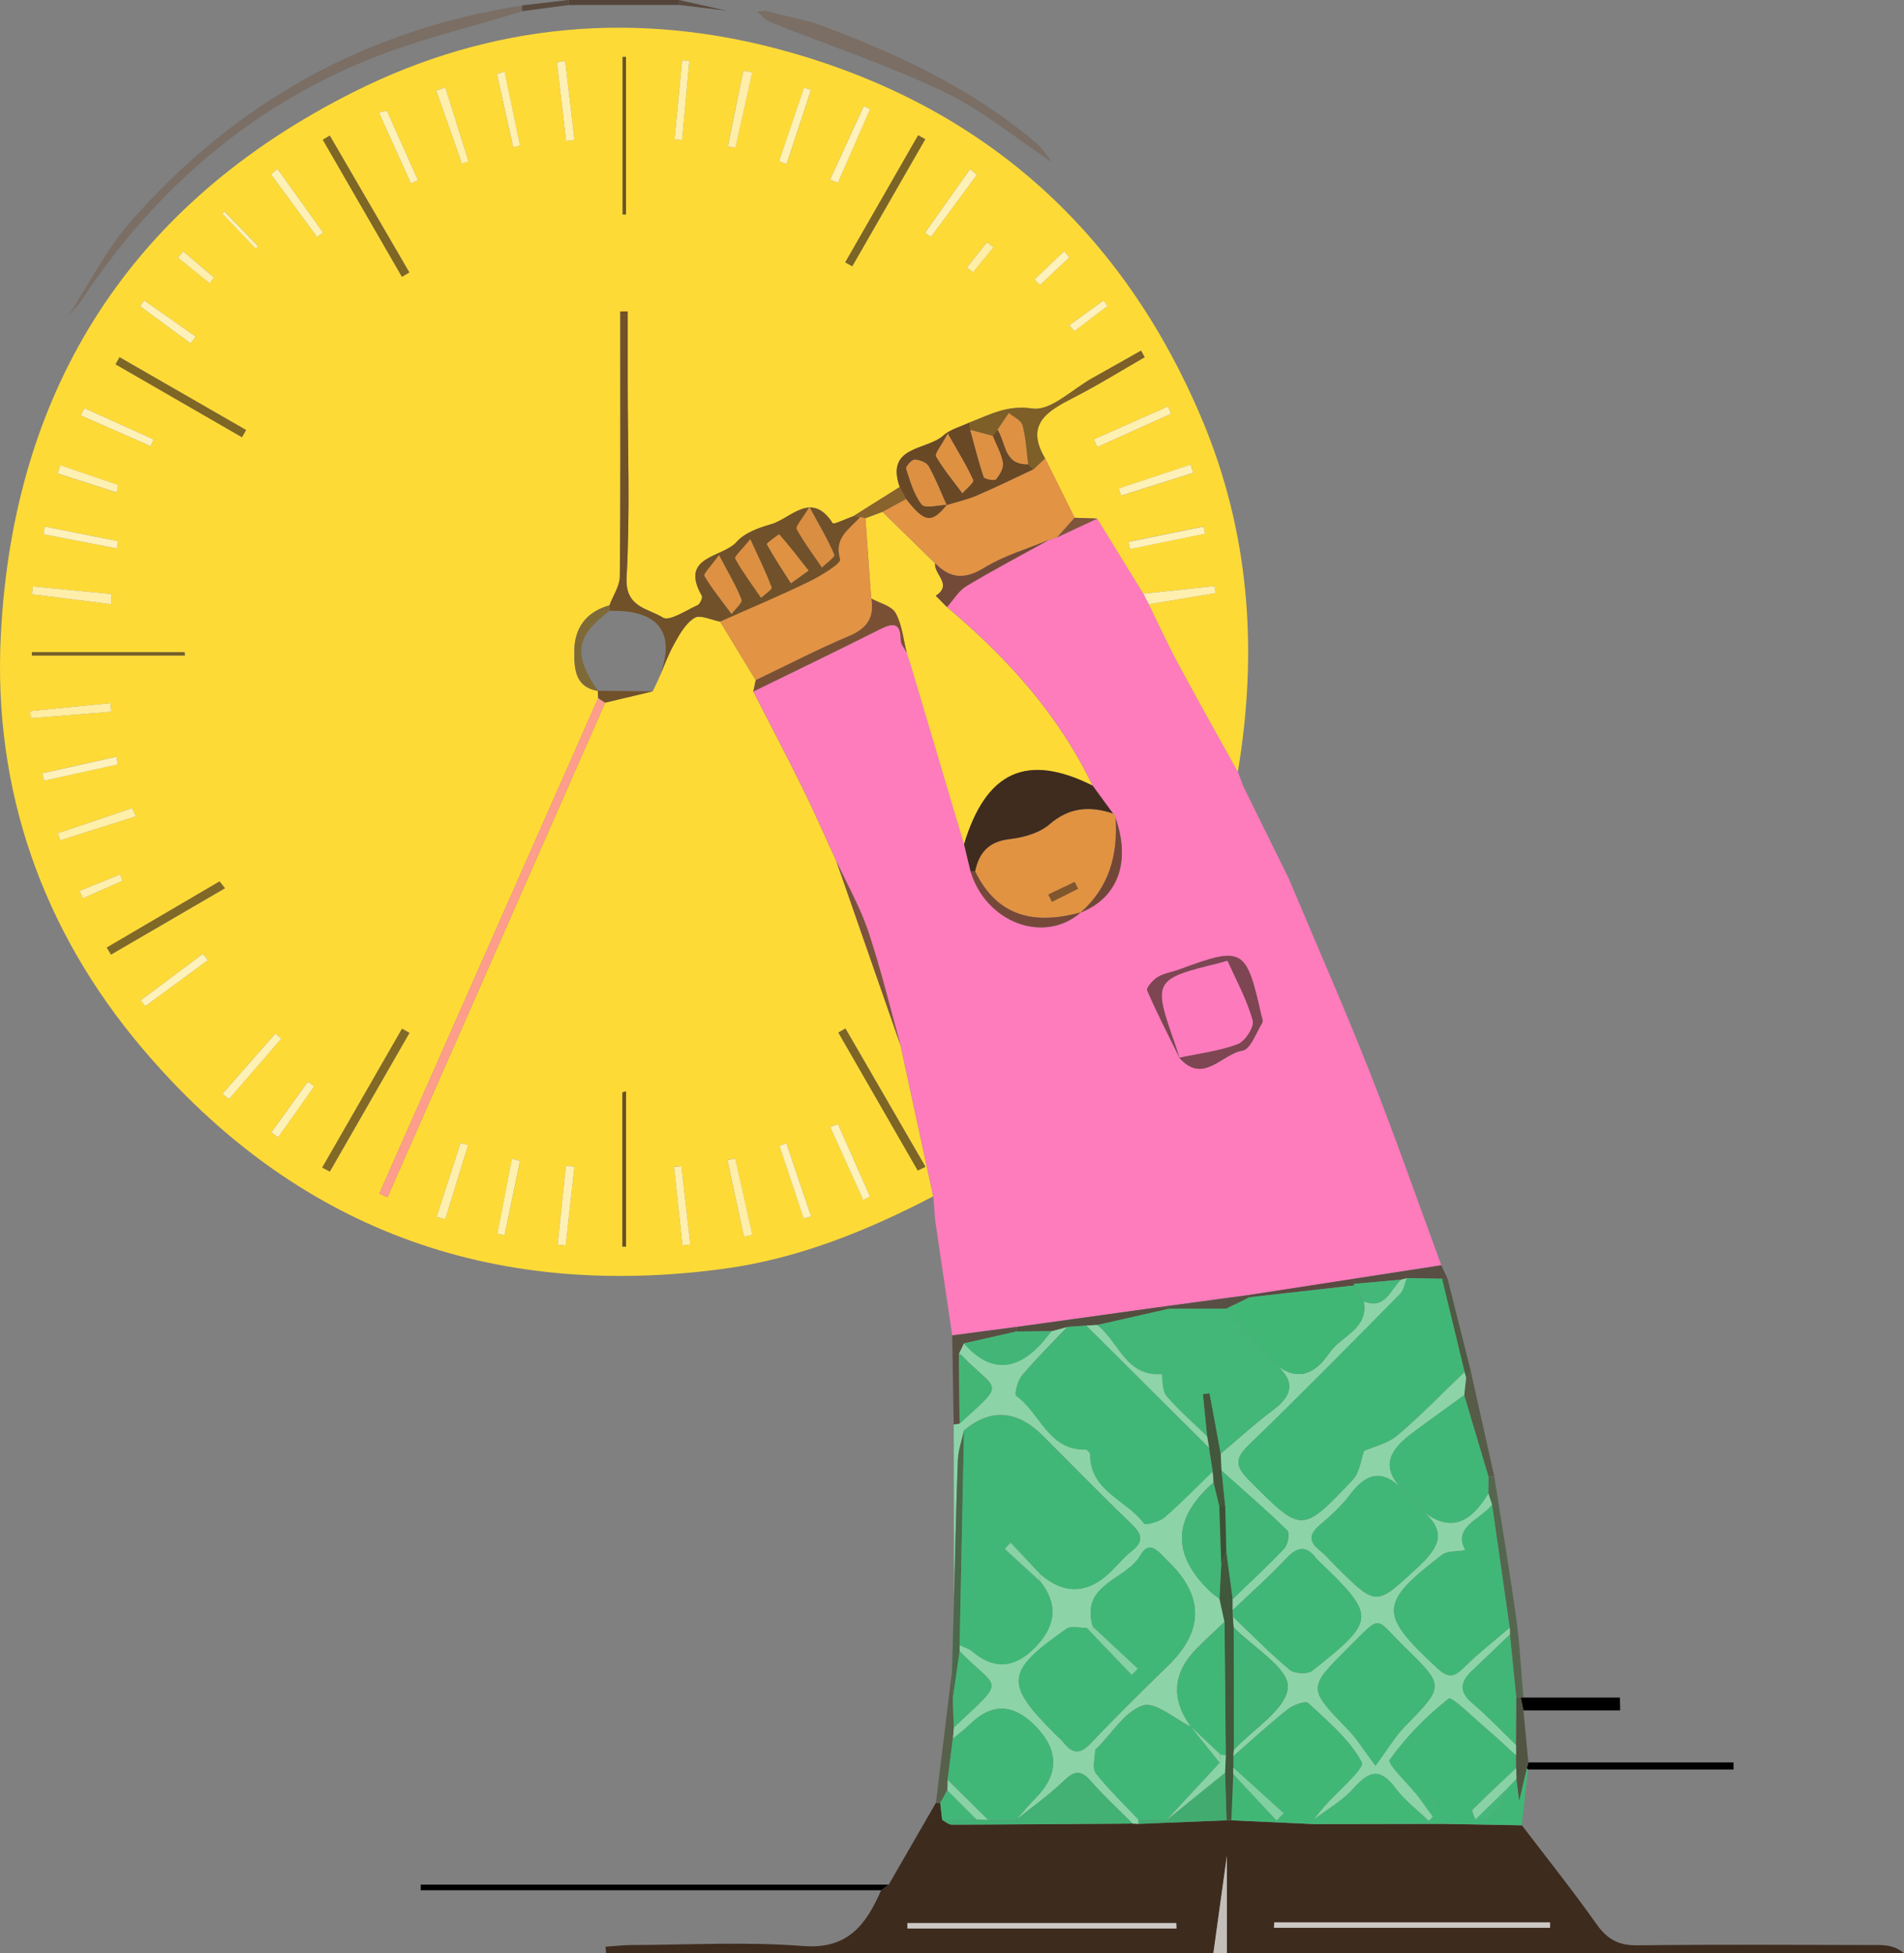 <?xml version="1.0" encoding="UTF-8"?><svg id="Layer_2" xmlns="http://www.w3.org/2000/svg" viewBox="0 0 327.28 335.68"><rect x="0" y="0" width="327.28" height="335.68" fill="#808080" stroke="none"/><defs><style>.cls-1{fill:#695322;}.cls-2{fill:#694826;}.cls-3{fill:#675122;}.cls-4{fill:#fef2bb;}.cls-5{fill:#fef1b8;}.cls-6{fill:#fef1b9;}.cls-7{fill:#fef1b6;}.cls-8{fill:#fef1b7;}.cls-9{fill:#fef1b5;}.cls-10{fill:#fef1ba;}.cls-11{fill:#fef1bb;}.cls-12{fill:#feeea6;}.cls-13{fill:#feeeaa;}.cls-14{fill:#feeea9;}.cls-15{fill:#feda37;}.cls-16{fill:#feefa9;}.cls-17{fill:#feefaf;}.cls-18{fill:#feefad;}.cls-19{fill:#feefae;}.cls-20{fill:#fef0b1;}.cls-21{fill:#fef0b3;}.cls-22{fill:#fef0b2;}.cls-23{fill:#fef0b0;}.cls-24{fill:#feeda2;}.cls-25{fill:#fd7abc;}.cls-26{fill:#fe7bbc;}.cls-27{fill:#fe9d8b;}.cls-28{fill:#7e553b;}.cls-29{fill:#82562d;}.cls-30{fill:#7e4553;}.cls-31{fill:#7f6a37;}.cls-32{fill:#734a38;}.cls-33{fill:#7e6625;}.cls-34{fill:#806826;}.cls-35{fill:#7d6525;}.cls-36{fill:#7d5f27;}.cls-37{fill:#8ad3a6;}.cls-38{fill:#89d2a5;}.cls-39{fill:#8cd4a7;}.cls-40{fill:#8cd4a8;}.cls-41{fill:#8dd4a8;}.cls-42{fill:#cdc9c6;}.cls-43{fill:#df9242;}.cls-44{fill:#df9142;}.cls-45{fill:#de9142;}.cls-46{fill:#c3beba;}.cls-47{fill:#da8e41;}.cls-48{fill:#e19342;}.cls-49{fill:#e29343;}.cls-50{fill:#dd9041;}.cls-51{fill:#dd9042;}.cls-52{fill:#43573c;}.cls-53{fill:#41b676;}.cls-54{fill:#41b776;}.cls-55{fill:#41b777;}.cls-56{fill:#40583b;}.cls-57{fill:#42ac70;}.cls-58{fill:#42b475;}.cls-59{fill:#42b173;}.cls-60{fill:#42b777;}.cls-61{fill:#42b877;}.cls-62{fill:#42b676;}.cls-63{fill:#43b878;}.cls-64{fill:#43b777;}.cls-65{fill:#43b677;}.cls-66{fill:#43b676;}.cls-67{fill:#3f2c1e;}.cls-68{fill:#3d5035;}.cls-69{fill:#88d2a5;}.cls-70{fill:#715129;}.cls-71{fill:#724737;}.cls-72{fill:#44b878;}.cls-73{fill:#544e40;}.cls-74{fill:#88632b;}.cls-75{fill:#85d1a3;}.cls-76{fill:#826926;}.cls-77{fill:#55664f;}.cls-78{fill:#595044;}.cls-79{fill:#565c48;}.cls-80{fill:#5c4942;}.cls-81{fill:#3d2b1e;}.cls-82{fill:#5a4b40;}.cls-83{fill:#594a3f;}.cls-84{fill:#584e43;}.cls-85{fill:#585044;}.cls-86{fill:#57604b;}.cls-87{fill:#81d0a1;}.cls-88{fill:#4b694b;}.cls-89{fill:#754839;}.cls-90{fill:#765f25;}.cls-91{fill:#7a5035;}.cls-92{fill:#7a6e65;}.cls-93{fill:#534338;}.cls-94{fill:#525442;}.cls-95{fill:#4f5a44;}.cls-96{fill:#7c6425;}.cls-97{fill:#7c533c;}</style></defs><g id="Layer_1-2"><g><path class="cls-26" d="M163.68,229.52c-.89-6.02-1.79-12.04-2.68-18.06-.09-.57-.17-1.14-.25-1.71l-.32-4.14c-1.88-8.66-3.76-17.31-5.63-25.97-1.82-6.52-3.39-13.12-5.53-19.52-1.39-4.17-3.62-8.06-5.47-12.07-1.94-4.22-3.8-8.48-5.84-12.64-2.74-5.56-5.63-11.04-8.45-16.56,7.23-3.54,14.48-7.03,21.67-10.65,2.25-1.13,3.65-1.36,3.66,1.84,0,.72,.68,1.43,1.04,2.15,.25,.78,.53,1.55,.76,2.34,3.03,10.2,6.06,20.4,9.09,30.59,.37,1.55,.75,3.1,1.12,4.65,2.68,8.83,12.63,12.53,18.94,7.05l-.05,.03c6.4-2.52,8.68-8.67,6.02-16.26,0-.35-.15-.61-.45-.78-1.16-1.59-2.32-3.18-3.49-4.77-5.86-12.26-14.74-22.06-25.03-30.71,1.09-1.22,1.98-2.79,3.32-3.59,4.64-2.79,9.45-5.31,14.19-7.94,.48-.15,.96-.31,1.43-.46,2.29-1.07,4.59-2.14,6.88-3.21,2.65,4.3,5.29,8.61,7.94,12.91,.31,.6,.61,1.21,.92,1.81,1.74,3.52,3.38,7.09,5.23,10.55,3.29,6.12,6.71,12.18,10.08,18.26,.32,.86,.65,1.71,.97,2.57,2.59,5.25,5.18,10.5,7.77,15.75,4.68,11.14,9.56,22.2,13.99,33.43,4.31,10.93,8.18,22.03,12.24,33.05-5,.77-10.01,1.55-15.02,2.32-6.05,.93-12.1,1.87-18.15,2.8-5.1,.69-10.2,1.38-15.3,2.07-8.18,1.14-16.36,2.27-24.55,3.41-3.69,.49-7.37,.97-11.06,1.46Zm39.08-47.69l-.06-.05c4.09,4.71,7.31-.63,10.88-1.21,1.36-.22,2.34-3.06,3.38-4.77,.2-.32-.07-.96-.18-1.44-2.58-11.44-3.17-11.76-14.04-7.74-1.24,.46-2.62,.64-3.72,1.3-.82,.49-2.02,1.86-1.83,2.31,1.7,3.94,3.67,7.76,5.57,11.61Z"/><path class="cls-81" d="M261.59,313.7c4.3,5.65,8.74,11.2,12.84,17,1.82,2.58,3.77,3.68,6.97,3.64,13.8-.16,27.61-.08,41.42-.05,1.52,0,3.04,.19,4.46,1.4h-116.39v-16.73c-.89,6.43-1.61,11.58-2.32,16.73H104.18c-.03-.37-.06-.74-.1-1.11,1.51-.1,3.02-.28,4.53-.29,9.81-.03,19.66-.59,29.41,.17,7.8,.61,10.86-3.74,13.44-9.58,.43-.32,.87-.64,1.3-.96,2.71-4.69,5.41-9.39,8.12-14.08,.25,.04,.49,.05,.74,.05,.11,.97,.22,1.94,.34,2.91,.55,.28,1.1,.81,1.65,.81,10.36-.03,20.72-.11,31.08-.19,.35,.01,.7,.03,1.04,.05,5.03-.2,10.07-.41,15.1-.61,.28,0,.55-.01,.83,0,4.7,.22,9.4,.43,14.09,.65,7.33-.01,14.66-.03,21.99-.04,4.62,.08,9.24,.17,13.86,.25Zm-42.57,16.7c-.01,.31-.02,.61-.04,.92h47.45c0-.31,0-.61,0-.92h-47.41Zm-16.8,1.04c-.02-.31-.04-.61-.05-.92h-46.19c0,.31,0,.61,0,.92h46.24Z"/><path class="cls-39" d="M195.73,313.46c-.35-.01-.7-.03-1.04-.04-2.42-2.43-4.97-4.76-7.22-7.34-1.76-2.02-2.89-1.66-4.67,.05-2.52,2.42-5.42,4.46-8.15,6.66,1.1-1.24,2.16-2.53,3.32-3.71q6.2-6.25-.14-12.58-5.57-5.56-11.02-.23c-.94,.92-2.02,1.71-3.03,2.55,.06-.64,.12-1.28,.17-1.92,9.18-8.67,7.77-6.21,1-13.1,0-.35,0-.7,0-1.06,.73,.35,1.58,.56,2.17,1.06q5.45,4.68,10.68-.54,5.7-5.7,.95-11.54c.02-.4,.03-.79,.05-1.19q6.26,5.38,12.19-.48c1.18-1.17,2.26-2.47,3.56-3.49,2.19-1.72,1.67-2.99-.12-4.71-5.12-4.91-10.08-10-15.09-15.02q-6.74-6.76-13.64-.99c-.37,1.68-.99,3.35-1.05,5.04-.31,7.91-.46,15.83-.66,23.75-.02-9.94-.03-19.88-.05-29.83,.34-.05,.68-.1,1.02-.15,8.07-7.36,6.59-5.28,.29-11.75-.11-.11-.28-.18-.42-.26,.28-.59,.56-1.18,.85-1.77q6.31,7.13,12.88,.51c.8-.81,1.48-1.75,2.21-2.63,.9-.24,1.81-.49,2.71-.73-2.62,2.77-5.35,5.44-7.8,8.35-.75,.89-1.34,3.26-.99,3.51,4.11,2.89,5.49,9.36,11.9,9.22,.27,0,.8,.55,.8,.83-.04,6.35,6.29,7.82,9.24,11.87,.26,.36,2.65-.27,3.55-1.04,2.89-2.48,5.54-5.24,8.28-7.9,.05,.63,.1,1.26,.15,1.9q-10.61,9.25-.56,18.78c.47,.45,1.04,.8,1.56,1.2,.29,1.33,.58,2.66,.87,4-1.55,1.47-3.13,2.91-4.64,4.42q-6.43,6.41-1.1,13.62c-2.81-1.36-6.17-4.38-8.29-3.67-3.09,1.02-5.28,4.73-7.86,7.3-.12,.12-.33,.23-.33,.35-.02,1.35-.56,3.14,.1,3.98,2.22,2.85,4.88,5.36,7.36,8-.07,.23-.07,.46,0,.69Zm-7.74-33.73c-.4,.02-.8,.03-1.21,.05-1.18,.04-2.69-.39-3.49,.18-10.48,7.36-10.65,9.37-1.88,18.12,.47,.47,1,.89,1.41,1.41,1.56,2,2.88,2.04,4.72,.09,4.3-4.56,8.78-8.95,13.27-13.32q9.28-9.04-.11-18.01c-1.34-1.28-3.05-3.82-4.66-.97-2.41,4.29-10.21,4.85-8.27,12.02,.04,.16,.15,.29,.23,.44Z"/><path class="cls-55" d="M261.59,313.7c-4.62-.08-9.24-.17-13.86-.25-.18-2.52-.64-4.81-3.96-4.66-1.75-2.17-5.39-5.68-4.95-6.29,2.83-3.98,6.35-7.58,10.2-10.59,.5-.39,4.24,3.28,6.42,5.14,1.76,1.5,3.43,3.09,5.14,4.64,0,.73,.02,1.46,.02,2.19-2.51,2.37-5.05,4.72-7.49,7.17-.19,.19,.32,1.09,.51,1.67,3.58,.28,4.32-2.36,5.09-4.96,.65-.68,1.3-1.36,1.95-2.04,.13,1.05,.26,2.1,.47,3.76,.54-2.32,.93-3.98,1.32-5.64l.2,.29c-.35,3.19-.7,6.37-1.06,9.56Z"/><path class="cls-92" d="M89.76,1.93c-8.95,2.78-18.17,4.92-26.81,8.47C42.45,18.83,26.44,32.91,14.19,51.33c-.72,1.08-1.65,2.02-2.48,3.03,3.54-5.44,6.48-11.4,10.71-16.23C40.32,17.65,62.79,5.14,89.77,.94c0,.33,0,.66,0,1Z"/><path class="cls-92" d="M180.76,27.83c-6.15-4.08-11.94-8.91-18.53-12.06-9.64-4.61-19.87-7.99-29.81-11.96-.88-.35-1.56-1.21-2.33-1.84,.5-.03,1-.07,1.5-.1,2.71,.66,5.42,1.32,8.12,1.98,13.84,5.03,27.11,11.15,38.47,20.77,1.03,.87,1.73,2.13,2.58,3.21Z"/><path d="M152.76,323.91c-.43,.32-.87,.64-1.3,.96-26.38,0-52.76,0-79.14,0,0-.32,0-.64,0-.96,26.81,0,53.63,0,80.44,0Z"/><path class="cls-77" d="M256.85,253.76c1.27,8.09,2.64,16.16,3.76,24.27,.63,4.55,.85,9.15,1.26,13.73l-.46,.03c-.26,0-.51,0-.77-.01-.37-3.62-.74-7.23-1.1-10.85-.01-.39-.02-.79-.03-1.18-1.01-7.04-2.02-14.08-3.03-21.11l-.64-1.95,.02-2.88c.33,0,.67-.02,1-.03Z"/><path class="cls-88" d="M164.95,282.76c0,.35,0,.7,0,1.06-.39,2.68-.78,5.35-1.16,8.03-.05-1.47-.11-2.95-.16-4.42,.12-4.25,.24-8.5,.36-12.76,.21-7.92,.36-15.84,.66-23.75,.07-1.69,.69-3.36,1.06-5.04-.25,12.3-.5,24.59-.75,36.89Z"/><path d="M262.7,302.9h35.28c0,.41,0,.82,0,1.23-11.78,0-23.56,0-35.34,0,0,0-.2-.29-.2-.29,.13-.3,.21-.62,.25-.94Z"/><path d="M261.87,291.76h16.58c.01,.73,.03,1.47,.04,2.2h-16.64c-.15-.72-.3-1.45-.45-2.17l.46-.03Z"/><path class="cls-78" d="M165.67,230.9c-.28,.59-.56,1.18-.85,1.77,.04,4,.08,8.01,.13,12.01-.34,.05-.68,.1-1.02,.15-.09-5.1-.17-10.21-.26-15.32,3.69-.49,7.37-.97,11.06-1.46,0,.26,0,.52,0,.78-3.02,.69-6.05,1.37-9.07,2.06Z"/><path class="cls-79" d="M256.85,253.76c-.33,.01-.66,.03-1,.03-1.39-4.67-2.79-9.34-4.18-14.01,.11-1,.21-2,.32-2.99l.82-1.17,4.04,18.13Z"/><path class="cls-86" d="M163.62,287.42c.05,1.47,.11,2.95,.16,4.42,.06,1.69,.11,3.38,.17,5.06-.06,.64-.12,1.28-.17,1.92-.3,2.36-.59,4.72-.89,7.08-.02,.6-.04,1.19-.06,1.79-.4,.73-.81,1.45-1.21,2.18-.25,0-.5-.02-.74-.05,.91-7.47,1.83-14.93,2.74-22.4Z"/><path class="cls-95" d="M252.82,235.62c-.27,.39-.55,.78-.82,1.17-.09-.33-.18-.67-.27-1-1.29-5.34-2.58-10.68-3.87-16.02,.32,0,.64,0,.96-.01,1.33,5.29,2.66,10.58,3.99,15.87Z"/><path class="cls-84" d="M248.83,219.76c-.32,0-.64,.01-.97,.01-2.02-.03-4.03-.07-6.05-.1-.33,.09-.66,.17-.99,.26l-8.14,.73c.02-.29,.03-.59,.04-.88,5.01-.77,10.01-1.55,15.02-2.32,.36,.77,.72,1.53,1.08,2.3Z"/><path class="cls-46" d="M208.57,335.68c.71-5.15,1.43-10.3,2.32-16.73v16.73c-.77,0-1.55,0-2.32,0Z"/><path class="cls-93" d="M116.72,.85c-6.32,0-12.65,0-18.97,.01,.01-.29,0-.58,0-.87,6.33,0,12.65,0,18.98,0-.01,.28-.01,.57,0,.85Z"/><path class="cls-94" d="M261.41,291.78c.15,.72,.3,1.45,.45,2.17,.28,2.98,.56,5.96,.85,8.94-.04,.33-.12,.64-.25,.94-.39,1.66-.78,3.32-1.32,5.64-.21-1.66-.34-2.71-.47-3.76-.02-.61-.04-1.22-.06-1.84,0-.73-.02-1.46-.02-2.19,0-.6-.01-1.2-.02-1.81,.03-2.7,.05-5.41,.08-8.11,.26,.01,.51,.01,.77,.01Z"/><path class="cls-83" d="M116.72,.85c-.01-.28,0-.57,0-.85,2.73,.61,5.47,1.22,8.2,1.84-2.73-.33-5.47-.66-8.2-.99Z"/><path class="cls-82" d="M97.74,0c.01,.29,.02,.58,0,.87-2.66,.35-5.32,.71-7.99,1.06,.01-.33,.01-.66,0-1,2.66-.31,5.32-.62,7.98-.94Z"/><path class="cls-15" d="M160.42,205.61c-11.43,5.95-23.31,10.76-36.14,12.47-40.05,5.37-73.65-7-99.8-37.88C7.23,159.85-1.21,135.67,.14,109.15,2.3,66.66,22.57,34.96,60.87,15.77,84.57,3.89,109.68,1.71,135.19,8.82c33.87,9.44,57.69,30.77,71.37,63.13,8.25,19.52,9.7,39.9,6.21,60.71-3.37-6.08-6.79-12.14-10.08-18.26-1.86-3.46-3.5-7.03-5.23-10.55,3.83-.64,7.66-1.28,11.49-1.92-.07-.4-.14-.8-.22-1.2-4.07,.44-8.13,.87-12.2,1.31-2.65-4.3-5.29-8.61-7.94-12.91-1.29-.05-2.59-.09-3.88-.14-1.69-3.41-3.38-6.81-5.07-10.22-3.5-5.88,.42-8.15,4.87-10.42,4.17-2.14,8.17-4.63,12.24-6.96-.2-.38-.41-.75-.61-1.13-2.77,1.56-5.54,3.14-8.33,4.69-3.46,1.92-7.21,5.72-10.32,5.26-4.4-.65-7.35,1.06-10.8,2.39-1.53,.73-3.33,1.17-4.55,2.26-2.88,2.58-9.97,1.72-7.49,8.84-2.68,1.68-5.35,3.36-8.03,5.05-1.2,.43-3.31,1.44-3.47,1.19-3.68-5.7-7.19-.8-10.61,.17-2.12,.6-4.55,1.48-5.92,3.04-2.38,2.72-9.92,2.39-5.97,9.25,.18,.31-.31,1.42-.74,1.62-1.99,.9-4.87,2.83-5.96,2.13-2.47-1.59-6.53-1.68-6.24-6.9,.62-11.1,.19-22.26,.19-33.39,0-4.11,0-8.21,0-12.32-.42,0-.85,0-1.27,0,0,1.72,0,3.43,0,5.15,0,13.46,.06,26.92-.08,40.38-.02,1.66-1.16,3.32-1.78,4.97-4.03,1.13-6.06,3.91-6.06,7.98,0,2.95,.12,6.08,4.08,6.74,0,0-.03-.03-.03-.03,.02,.42,.04,.83,.06,1.25-12.54,28.39-25.08,56.78-37.62,85.17,.47,.21,.94,.41,1.41,.62,12.47-28.33,24.94-56.66,37.41-85,2.72-.65,5.45-1.3,8.17-1.94,.29-.61,.59-1.22,.88-1.83,.92-2.13,1.7-4.34,2.82-6.35,.92-1.66,1.97-3.54,3.49-4.46,.97-.59,2.89,.37,4.39,.64,2.04,3.36,4.08,6.71,6.12,10.07-.14,.65-.27,1.31-.41,1.96,2.82,5.52,5.71,11,8.45,16.56,2.05,4.16,3.9,8.42,5.84,12.64,3.67,10.53,7.34,21.07,11.01,31.6,1.88,8.66,3.76,17.31,5.63,25.97Zm-105.02-4.94c.44,.22,.87,.45,1.31,.67,4.56-7.94,9.11-15.87,13.67-23.81-.42-.24-.84-.48-1.26-.72l-13.71,23.86Zm13.7-153.1c.42-.25,.84-.5,1.26-.75-4.56-7.84-9.12-15.67-13.67-23.51-.4,.24-.79,.47-1.19,.71,4.53,7.85,9.07,15.7,13.6,23.55Zm88.66,153.59c.44-.21,.88-.42,1.32-.63-4.58-7.92-9.16-15.84-13.75-23.76-.4,.23-.8,.46-1.21,.69,4.55,7.9,9.09,15.8,13.64,23.7Zm-12.46-156.07c.4,.22,.8,.45,1.2,.67,4.18-7.28,8.36-14.55,12.54-21.83-.4-.23-.81-.45-1.21-.68-4.18,7.28-8.35,14.56-12.53,21.84Zm-103.7,30.05c.23-.41,.47-.82,.7-1.23-7.25-4.17-14.49-8.34-21.74-12.51l-.69,1.21,21.73,12.53Zm-2.93,77.52l-.93-1.16c-6.46,3.79-12.91,7.58-19.37,11.36,.24,.4,.48,.8,.72,1.2,6.53-3.8,13.05-7.6,19.58-11.4ZM107.6,9.78c-.19,0-.38,0-.57,0v27.07c.19,0,.38,0,.57,0V9.78ZM31.78,112.65c-.02-.18-.04-.36-.06-.55H5.48c0,.18,0,.36,0,.55H31.78Zm75.84,74.92c-.21,.06-.41,.12-.62,.18v26.5c.21,0,.41,0,.62,0v-26.67ZM19.14,103.85l.03-1.75c-4.51-.44-9.02-.87-13.53-1.31l-.14,1.35c4.55,.57,9.09,1.14,13.64,1.71ZM97.31,24.23c.48-.07,.95-.13,1.43-.2-.53-4.51-1.06-9.03-1.59-13.54-.47,.07-.94,.13-1.42,.2,.53,4.51,1.05,9.03,1.58,13.54Zm1.42,176.28c-.49-.06-.98-.11-1.46-.17-.47,4.51-.94,9.02-1.41,13.54,.46,.05,.92,.11,1.38,.16,.5-4.51,.99-9.02,1.49-13.53ZM76.55,15.02c-.52,.18-1.04,.35-1.56,.53,1.47,4.2,2.94,8.4,4.41,12.59,.38-.14,.76-.27,1.14-.41-1.33-4.24-2.66-8.48-3.99-12.72ZM19.13,122.33c-.05-.5-.1-.99-.15-1.49-4.6,.46-9.19,.91-13.79,1.37,.05,.41,.1,.82,.14,1.23,4.6-.37,9.2-.74,13.8-1.11ZM129.32,12.41c-.52-.08-1.04-.16-1.57-.24-.88,4.32-1.76,8.65-2.64,12.97l1.3,.25c.97-4.33,1.93-8.65,2.9-12.98ZM38.21,188.01c.38,.3,.76,.59,1.14,.89,2.99-3.46,5.99-6.92,8.98-10.38-.34-.29-.68-.58-1.02-.87-3.04,3.45-6.07,6.9-9.11,10.36ZM188.03,75.51c.21,.43,.42,.87,.63,1.3,4.22-1.9,8.44-3.8,12.66-5.7l-.56-1.25c-4.24,1.88-8.48,3.76-12.72,5.65ZM75.04,209.14c.5,.14,1,.27,1.5,.41,1.3-4.24,2.6-8.49,3.91-12.73-.43-.13-.85-.26-1.28-.39-1.38,4.24-2.76,8.47-4.13,12.71Zm52.83,3.39c.48-.11,.97-.21,1.45-.32-.98-4.37-1.96-8.74-2.94-13.12-.45,.1-.9,.2-1.35,.29,.94,4.38,1.89,8.76,2.83,13.14Zm-10.74-12.12l-1.26,.14,1.44,13.47c.45-.05,.9-.1,1.35-.15-.51-4.49-1.02-8.98-1.53-13.47Zm26.91-7.22c-.44,.17-.89,.34-1.33,.51l5.66,12.51c.39-.19,.78-.38,1.18-.57-1.84-4.15-3.67-8.3-5.51-12.45ZM167.91,30.05c-.38-.33-.77-.66-1.15-1-2.58,3.64-5.16,7.29-7.75,10.93,.34,.24,.67,.49,1.01,.73,2.63-3.56,5.26-7.11,7.89-10.67Zm-120.22-1.04c-.37,.32-.73,.64-1.1,.96,2.63,3.58,5.27,7.17,7.9,10.75,.35-.25,.69-.5,1.04-.75-2.61-3.65-5.23-7.3-7.84-10.95Zm18.82-9.96l-1.38,.29c1.83,4.06,3.67,8.11,5.5,12.17,.41-.18,.81-.36,1.22-.54-1.78-3.97-3.56-7.95-5.34-11.92Zm76.15,11.82c.45,.18,.91,.36,1.36,.54,1.85-4.22,3.69-8.43,5.54-12.65-.37-.17-.74-.33-1.11-.5-1.93,4.2-3.86,8.41-5.79,12.61ZM23.38,140.3c-.22-.47-.45-.94-.67-1.41-4.26,1.44-8.51,2.88-12.77,4.32,.14,.41,.27,.81,.41,1.22,4.34-1.38,8.69-2.75,13.03-4.13Zm168.94-56.36c.14,.41,.29,.83,.43,1.24,4.13-1.31,8.26-2.61,12.39-3.92-.15-.46-.31-.93-.46-1.39-4.12,1.36-8.24,2.72-12.35,4.08Zm-102.93,115.58c-.46-.12-.92-.24-1.39-.35-.83,4.29-1.67,8.58-2.5,12.86,.42,.08,.84,.17,1.25,.25,.88-4.25,1.76-8.51,2.64-12.76Zm48.75,9.88c.43-.11,.87-.22,1.3-.33-1.42-4.19-2.83-8.38-4.25-12.57-.4,.14-.8,.28-1.2,.42,1.38,4.16,2.77,8.32,4.15,12.48Zm-102.37-44.39c-.29-.36-.59-.73-.88-1.09-3.56,2.66-7.12,5.32-10.68,7.98,.26,.34,.51,.68,.77,1.02,3.6-2.64,7.2-5.28,10.79-7.92ZM14.53,70.17c-.22,.41-.44,.82-.66,1.22,4.01,1.76,8.02,3.53,12.03,5.29,.17-.39,.33-.77,.5-1.16-3.96-1.78-7.91-3.57-11.87-5.35ZM118.49,10.5c-.41-.05-.83-.1-1.24-.15-.43,4.53-.87,9.06-1.3,13.6,.43,.05,.87,.1,1.3,.15,.41-4.53,.82-9.07,1.24-13.6Zm15.44,17.2c.43,.17,.86,.34,1.29,.5,1.4-4.25,2.79-8.5,4.19-12.74l-1.19-.41-4.29,12.65ZM7.71,90.51c-.08,.44-.16,.87-.24,1.31l12.62,2.44c.07-.41,.15-.83,.22-1.24-4.2-.84-8.4-1.67-12.6-2.51Zm199.43,1.2c-.08-.41-.17-.82-.25-1.23-4.3,.88-8.61,1.76-12.91,2.63,.09,.41,.17,.83,.26,1.24,4.3-.88,8.61-1.76,12.91-2.65ZM86.73,12.28c-.44,.15-.88,.31-1.32,.46,.93,4.19,1.86,8.38,2.79,12.57,.4-.09,.79-.18,1.19-.27-.89-4.25-1.78-8.51-2.67-12.76ZM20.23,131.39c-.07-.45-.14-.89-.21-1.34l-12.72,2.84c.09,.42,.18,.85,.28,1.27,4.22-.93,8.43-1.85,12.65-2.78Zm-.18-46.74c.09-.43,.17-.86,.26-1.29l-9.97-3.39c-.15,.47-.3,.93-.45,1.4l10.16,3.29Zm26.59,109.96l1.15,.87c2.07-2.93,4.14-5.85,6.21-8.78-.37-.26-.73-.52-1.1-.77-2.09,2.89-4.17,5.79-6.26,8.68ZM32.74,59c.3-.38,.6-.76,.9-1.14-2.95-2.07-5.91-4.15-8.86-6.22l-.69,.99c2.88,2.12,5.77,4.25,8.65,6.37Zm11.2-16.29c.14-.14,.28-.27,.43-.41-1.94-2-3.88-3.99-5.82-5.99-.12,.11-.24,.23-.36,.34,1.92,2.02,3.83,4.03,5.75,6.05ZM13.68,153.12c.19,.42,.38,.84,.57,1.27l6.81-3.02c-.14-.36-.29-.72-.43-1.08-2.32,.94-4.64,1.89-6.95,2.83ZM31.5,43.2l-.92,1.07c1.81,1.47,3.63,2.94,5.44,4.4,.26-.32,.52-.64,.78-.96-1.77-1.51-3.54-3.01-5.3-4.52Zm134.7,2.75l1.06,.85c1.17-1.44,2.35-2.88,3.52-4.32-.38-.29-.76-.59-1.13-.88-1.15,1.45-2.3,2.9-3.44,4.34Zm17.58,9.95c.3,.34,.6,.68,.9,1.01,1.9-1.44,3.8-2.89,5.7-4.33-.24-.31-.48-.61-.72-.92-1.96,1.41-3.92,2.83-5.88,4.24Zm.03-11.67c-.3-.35-.6-.71-.89-1.06-1.7,1.62-3.4,3.23-5.1,4.85l.94,.98c1.69-1.59,3.37-3.18,5.06-4.77Z"/><path class="cls-15" d="M165.71,145.12c-3.03-10.2-6.06-20.4-9.09-30.59-.23-.79-.51-1.56-.76-2.34-.59-2.3-.8-4.81-1.92-6.82-.68-1.23-2.75-1.69-4.19-2.5-.33-4.6-.66-9.2-.99-13.8,.98-.36,1.95-.73,2.93-1.09,3.02,2.95,6.03,5.9,9.05,8.85-.28,1.86,3.08,3.66,.1,5.57,.64,.65,1.29,1.3,1.93,1.95,10.29,8.65,19.18,18.44,25.03,30.71-11.3-5.66-18.31-2.46-22.1,10.08Z"/><path class="cls-49" d="M160.75,96.81c-3.02-2.95-6.03-5.9-9.05-8.85,1.35-.74,2.7-1.48,4.05-2.22,3.21,4.09,4.37,4.25,7.01,1.01l-.04,.05c1.77-.55,3.6-.97,5.29-1.69,3.26-1.4,6.44-2.97,9.65-4.47,.67-.63,1.33-1.25,2-1.88,1.69,3.41,3.38,6.81,5.07,10.22-1,1.12-2,2.23-3,3.35-.48,.15-.96,.31-1.43,.46-3.71,1.55-7.68,2.68-11.06,4.76-3.34,2.06-5.86,1.96-8.48-.75Z"/><path class="cls-48" d="M191.3,139.81c.31,.17,.46,.43,.45,.78,.44,6.33-1.09,11.92-6.02,16.25l.05-.03c-7.8,2.12-14.29,.9-18.16-7.07,.68-3.21,2.33-5.11,5.9-5.52,2.39-.28,5.13-1.03,6.88-2.54,3.45-2.98,6.95-3.17,10.91-1.87Zm-6,12.94l-.57-1.17c-1.51,.72-3.02,1.44-4.53,2.16,.21,.42,.41,.85,.62,1.27,1.49-.75,2.99-1.5,4.48-2.25Z"/><path class="cls-67" d="M191.3,139.81c-3.96-1.3-7.46-1.11-10.91,1.87-1.75,1.51-4.49,2.27-6.88,2.54-3.57,.42-5.21,2.31-5.9,5.52-.26,.01-.52,.01-.78,.01-.37-1.55-.75-3.1-1.12-4.65,3.78-12.54,10.8-15.74,22.1-10.08,1.16,1.59,2.33,3.18,3.49,4.77Z"/><path class="cls-30" d="M202.76,181.83c-1.89-3.85-3.87-7.67-5.57-11.61-.19-.45,1-1.82,1.83-2.31,1.1-.66,2.48-.84,3.72-1.3,10.87-4.03,11.47-3.7,14.04,7.74,.11,.48,.38,1.12,.18,1.44-1.04,1.71-2.02,4.55-3.38,4.77-3.57,.58-6.79,5.92-10.88,1.21,3.36-.72,6.84-1.13,10.03-2.32,1.26-.47,2.89-2.96,2.58-4.04-.99-3.55-2.78-6.87-4.33-10.25-.03-.07-.89,.24-1.37,.36-11.34,2.77-11.48,3.02-7.59,13.99,.27,.76,.49,1.55,.73,2.32Z"/><path class="cls-91" d="M149.76,102.86c1.44,.81,3.51,1.27,4.19,2.5,1.11,2.01,1.32,4.52,1.92,6.82-.36-.71-1.04-1.43-1.04-2.15-.02-3.19-1.41-2.97-3.66-1.84-7.19,3.61-14.44,7.11-21.67,10.65,.13-.65,.27-1.31,.41-1.96,5.34-2.56,10.6-5.3,16.06-7.59,3.12-1.31,4.34-3.21,3.81-6.43Z"/><path class="cls-97" d="M154.79,179.64c-3.67-10.53-7.34-21.07-11.01-31.6,1.85,4.02,4.08,7.91,5.47,12.08,2.14,6.41,3.72,13.01,5.53,19.52Z"/><path class="cls-32" d="M160.75,96.81c2.61,2.71,5.13,2.81,8.48,.75,3.38-2.08,7.35-3.22,11.06-4.76-4.74,2.62-9.55,5.15-14.19,7.94-1.34,.81-2.22,2.37-3.32,3.59-.64-.65-1.29-1.3-1.93-1.95,2.99-1.91-.37-3.71-.1-5.57Z"/><path class="cls-89" d="M166.83,149.76c.26,0,.52,0,.78-.01,3.87,7.97,10.37,9.19,18.16,7.07-6.31,5.48-16.26,1.77-18.94-7.05Z"/><path class="cls-73" d="M174.74,228.84c0-.26,0-.52,0-.78,8.18-1.13,16.36-2.27,24.55-3.41,.56,.09,1.12,.19,1.67,.28-4.12,.93-8.24,1.86-12.35,2.8-.63,.03-1.26,.06-1.88,.1-1.08,.07-2.16,.15-3.24,.22-.9,.24-1.81,.49-2.71,.73-2.01,.02-4.01,.04-6.02,.06Z"/><path class="cls-71" d="M185.73,156.85c4.93-4.34,6.46-9.93,6.02-16.25,2.66,7.59,.38,13.73-6.02,16.25Z"/><path class="cls-80" d="M232.73,219.78c0,.29-.02,.59-.04,.88,0,0,.09,.26,.09,.26-5.99,.68-11.98,1.35-17.97,2.03,0,0-.22-.37-.22-.37,6.05-.93,12.1-1.87,18.15-2.8Z"/><path class="cls-17" d="M196.54,102.04c4.07-.44,8.13-.87,12.2-1.31,.07,.4,.14,.8,.22,1.2-3.83,.64-7.66,1.28-11.49,1.92-.31-.6-.61-1.21-.92-1.81Z"/><path class="cls-85" d="M200.96,224.94c-.56-.1-1.11-.19-1.67-.29,5.1-.69,10.2-1.38,15.3-2.07,0,0,.22,.37,.22,.37-1.34,.65-2.69,1.31-4.03,1.97-3.27,0-6.54,.02-9.81,.02Z"/><path class="cls-28" d="M181.72,92.34c1-1.12,2-2.23,3-3.35,1.29,.05,2.59,.09,3.88,.14-2.3,1.07-4.59,2.14-6.88,3.21Z"/><path class="cls-54" d="M225.75,313.49c-4.7-.22-9.4-.43-14.09-.65,.11-2.64,.22-5.29,.32-7.93,2.48,2.67,4.97,5.33,7.45,8,.41-.42,.82-.83,1.23-1.25-2.89-2.62-5.77-5.24-8.66-7.85,0-.66,0-1.32,0-1.99,3.1-2.7,6.12-5.49,9.33-8.04,.94-.75,3.07-1.53,3.54-1.09,3.38,3.15,7.13,6.26,9.22,10.2,.57,1.08-4.1,4.94-6.36,7.53-.65,.75-1.27,1.52-1.9,2.29-.04,.26-.06,.52-.08,.78Z"/><path class="cls-59" d="M174.64,312.78c2.74-2.2,5.63-4.23,8.15-6.66,1.78-1.71,2.9-2.07,4.67-.05,2.25,2.58,4.8,4.9,7.22,7.34-10.36,.07-20.72,.16-31.08,.19-.55,0-1.1-.53-1.65-.81,1.97-.03,3.93-.06,5.9-.09,.66,.03,1.33,.06,1.99,.09,1.6,0,3.19,0,4.79,0Z"/><path class="cls-61" d="M225.75,313.49c.02-.26,.05-.52,.08-.78,2.29-1.75,4.92-3.21,6.8-5.33,2.63-2.97,4.56-3.66,7.22-.09,1.59,2.13,3.81,3.79,5.75,5.67,.22-.24,.45-.47,.67-.71-.83-1.15-1.66-2.3-2.49-3.45,3.32-.15,3.78,2.14,3.96,4.66-7.33,.01-14.66,.03-21.99,.04Z"/><path class="cls-42" d="M219.03,330.4h47.41c0,.31,0,.61,0,.92h-47.45c.01-.31,.02-.61,.04-.92Z"/><path class="cls-42" d="M202.23,331.44h-46.24c0-.31,0-.61,0-.92h46.19c.02,.31,.04,.61,.05,.92Z"/><path class="cls-56" d="M212,301.81c0,.66,0,1.32,0,1.99,0,.37-.01,.74-.02,1.11-.11,2.64-.21,5.29-.32,7.93-.28,0-.55,0-.83,0-.09-2.73-.17-5.45-.25-8.18,.04-.99,.08-1.98,.12-2.98-.07-7.64-.14-15.28-.21-22.92-.29-1.33-.58-2.66-.87-4,.1-2.02,.21-4.05,.31-6.07,.29-.68,.58-1.35,.87-2.03,.36,2.72,.73,5.43,1.09,8.15,0,.64,0,1.27,0,1.91,.01,.37,.02,.75,.03,1.12,.05,.61,.1,1.23,.15,1.84,0,7.02,.01,14.04,.02,21.06-.03,.35-.06,.7-.09,1.05Z"/><path class="cls-57" d="M210.57,304.67c.08,2.73,.17,5.45,.26,8.18-5.03,.2-10.07,.41-15.1,.61-.07-.23-.07-.46,0-.69,1.6,.01,3.21,.02,4.81,.03,3.35-2.71,6.69-5.42,10.04-8.13Z"/><path class="cls-55" d="M167.86,312.69c-1.97,.03-3.93,.06-5.9,.1-.11-.97-.22-1.94-.34-2.91,.4-.73,.81-1.45,1.21-2.18,1.67,1.67,3.35,3.33,5.02,5Z"/><path class="cls-55" d="M164.95,282.76c.25-12.3,.5-24.59,.75-36.89q6.91-5.77,13.64,.99c5.01,5.02,9.97,10.11,15.09,15.02,1.79,1.72,2.31,2.99,.12,4.71-1.3,1.02-2.37,2.32-3.56,3.49q-5.93,5.86-12.19,.48c-1.7-1.8-3.39-3.61-5.09-5.41-.33,.35-.66,.71-1,1.06,2.01,1.85,4.02,3.69,6.04,5.54q4.75,5.84-.95,11.54-5.24,5.24-10.68,.54c-.59-.51-1.44-.72-2.17-1.06Z"/><path class="cls-55" d="M183.47,228.05c1.08-.07,2.16-.15,3.24-.22,7.04,7,14.08,14.01,21.11,21.01,.21,1.36,.42,2.71,.63,4.07-2.74,2.65-5.39,5.41-8.28,7.9-.89,.77-3.29,1.4-3.55,1.04-2.95-4.05-9.28-5.52-9.24-11.87,0-.29-.53-.84-.8-.83-6.42,.14-7.8-6.33-11.9-9.22-.35-.25,.24-2.63,.99-3.51,2.45-2.91,5.18-5.59,7.8-8.35Z"/><path class="cls-55" d="M187.99,279.73c-.08-.15-.19-.28-.23-.44-1.93-7.17,5.86-7.73,8.27-12.02,1.61-2.85,3.31-.31,4.66,.97q9.42,8.98,.11,18.01c-4.49,4.38-8.97,8.77-13.27,13.32-1.84,1.95-3.16,1.92-4.72-.09-.4-.52-.94-.94-1.41-1.41-8.77-8.76-8.6-10.76,1.88-18.12,.81-.57,2.31-.14,3.49-.18,2.59,2.7,5.17,5.39,7.76,8.09,.34-.36,.68-.72,1.02-1.09-2.53-2.35-5.05-4.7-7.58-7.05Z"/><path class="cls-55" d="M174.64,312.78c-1.6,0-3.19,0-4.79,0-2.32-2.29-4.64-4.58-6.96-6.88,.3-2.36,.59-4.72,.89-7.08,1.01-.85,2.09-1.63,3.03-2.55q5.46-5.32,11.02,.23,6.35,6.34,.14,12.58c-1.17,1.18-2.22,2.47-3.32,3.71Z"/><path class="cls-55" d="M200.53,312.8c-1.6-.01-3.21-.02-4.81-.03-2.49-2.64-5.14-5.15-7.36-8-.66-.84-.12-2.63-.1-3.98,0-.12,.22-.24,.33-.35,2.58-2.56,4.77-6.27,7.86-7.3,2.13-.7,5.49,2.32,8.29,3.67,0,0-.03-.03-.03-.03,1.65,2.05,3.29,4.11,4.94,6.16-3.04,3.28-6.09,6.57-9.13,9.85Z"/><path class="cls-55" d="M210.48,278.78c.07,7.64,.14,15.28,.21,22.92-.29-.03-.58-.07-.87-.11-1.7-1.6-3.4-3.2-5.1-4.79,0,0,.03,.03,.03,.03q-5.33-7.2,1.1-13.62c1.51-1.51,3.09-2.95,4.64-4.42Z"/><path class="cls-62" d="M209.92,268.71c-.1,2.02-.21,4.05-.31,6.07-.52-.4-1.09-.75-1.56-1.2q-10.05-9.53,.56-18.78c.33,1.35,.66,2.69,.98,4.04,.11,3.29,.22,6.58,.33,9.87Z"/><path class="cls-65" d="M174.74,228.84c2.01-.02,4.01-.04,6.02-.06-.73,.88-1.41,1.82-2.21,2.63q-6.56,6.63-12.88-.51c3.02-.69,6.05-1.37,9.07-2.06Z"/><path class="cls-64" d="M163.95,296.91c-.06-1.69-.11-3.38-.17-5.06,.39-2.68,.78-5.36,1.17-8.03,6.77,6.88,8.18,4.43-1,13.1Z"/><path class="cls-66" d="M164.95,244.68c-.04-4-.08-8.01-.13-12.01,.14,.09,.3,.15,.42,.26,6.3,6.47,7.78,4.39-.29,11.75Z"/><path class="cls-52" d="M209.59,258.84c-.33-1.35-.66-2.69-.98-4.04-.05-.63-.1-1.26-.15-1.9-.21-1.36-.42-2.71-.63-4.07-.11-.65-.22-1.31-.34-1.96l-.73-7.26,1.15-.16,1.92,10.39c.05,.98,.09,1.96,.14,2.93,.21,2.01,.42,4.02,.63,6.04-.34,.01-.67,.02-1.01,.03Z"/><path class="cls-75" d="M187.99,279.73c2.53,2.35,5.05,4.7,7.58,7.05-.34,.36-.68,.72-1.02,1.09-2.59-2.7-5.17-5.39-7.76-8.09,.4-.02,.8-.03,1.21-.05Z"/><path class="cls-69" d="M178.75,271.74c-2.01-1.85-4.02-3.69-6.04-5.54,.33-.35,.66-.71,1-1.06,1.7,1.8,3.39,3.61,5.09,5.41-.02,.39-.03,.79-.05,1.18Z"/><path class="cls-40" d="M209.98,252.77c-.05-.98-.09-1.96-.14-2.93,3-2.52,5.88-5.18,9.02-7.52,3.3-2.46,3.83-4.86,.59-7.68,3.91,2.96,6.78,1.27,9.11-2.17,1.98-2.92,6.72-4.01,5.88-8.81,3.73,1.5,4.52-2.05,6.4-3.73,.33-.09,.66-.17,.99-.26-.37,.91-.5,2.05-1.14,2.69-8.58,8.68-17.13,17.39-25.91,25.86-2.47,2.38-2.59,3.66-.09,6.17,9.06,9.09,9.02,9.27,17.81-.03,1.26-1.34,1.47-3.67,1.96-4.99,1.75-.78,4.12-1.29,5.75-2.68,4.03-3.42,7.71-7.24,11.53-10.9,.09,.33,.18,.67,.27,1-.11,1-.21,2-.32,2.99-2.97,2.16-5.96,4.29-8.9,6.48-3.57,2.67-5.76,5.63-1.75,9.68-3.38-3.47-6.21-2.81-8.98,.93-1.46,1.97-3.36,3.66-5.24,5.27-1.83,1.57-1.84,2.83,.03,4.32,1.03,.82,1.88,1.86,2.82,2.79,7.02,6.96,6.84,6.76,13.97,.18,3.65-3.37,5.27-6.13,.8-9.8,5.12,4.09,8.56,1.75,11.4-2.96,.21,.65,.43,1.3,.64,1.95-2.08,2.59-6.81,3.82-4.59,7.8-1.39,.26-3.08,.08-4.05,.82-10.85,8.37-10.82,10.13-.84,19.42,2.02,1.88,3.02,1.55,4.74-.16,2.43-2.42,5.17-4.53,7.78-6.77,.01,.39,.02,.79,.03,1.18-2.14,2.05-4.27,4.11-6.42,6.13-2.01,1.89-2.5,3.6-.05,5.67,2.64,2.23,5.01,4.76,7.5,7.16,0,.6,.01,1.2,.02,1.81-1.71-1.55-3.39-3.15-5.15-4.64-2.18-1.86-5.92-5.53-6.42-5.14-3.85,3.01-7.37,6.61-10.2,10.59-.44,.62,3.2,4.12,4.95,6.29,.83,1.15,1.66,2.3,2.49,3.45-.22,.24-.45,.47-.67,.71-1.94-1.87-4.16-3.53-5.75-5.67-2.66-3.57-4.59-2.88-7.22,.09-1.88,2.12-4.5,3.58-6.8,5.33,.63-.76,1.25-1.54,1.9-2.29,2.26-2.59,6.93-6.45,6.36-7.53-2.09-3.94-5.84-7.05-9.22-10.2-.47-.44-2.6,.34-3.54,1.09-3.21,2.55-6.24,5.34-9.33,8.04,.03-.35,.06-.7,.09-1.05,3.34-3.59,9.08-7.05,9.28-10.8,.17-3.25-5.96-6.83-9.3-10.26-.05-.61-.1-1.23-.15-1.84,3.23,3.07,6.35,6.28,9.76,9.13,.82,.69,3.09,.81,3.89,.17,11.02-8.74,11.02-9.34,1.09-18.9-.12-.11-.25-.22-.35-.35-1.68-2.23-3.19-2.22-5.17-.11-2.93,3.13-6.16,5.97-9.26,8.94,0-.64,0-1.27,0-1.91,2.98-2.88,6.05-5.69,8.89-8.71,.62-.66,.95-2.64,.5-3.08-3.64-3.55-7.5-6.88-11.3-10.27Zm26.45,50.7c2.23-3.01,3.42-5.07,5.03-6.71,6.81-6.96,6.9-6.97,.04-13.65-5.35-5.2-3.78-5.85-9.73,.06-7.03,6.99-6.98,6.99,.03,14.19,1.38,1.42,2.43,3.17,4.63,6.1Z"/><path class="cls-38" d="M260.61,303.88c.02,.61,.04,1.22,.06,1.84-.65,.68-1.3,1.36-1.95,2.04-1.7,1.65-3.4,3.31-5.09,4.96-.19-.57-.7-1.47-.51-1.67,2.44-2.45,4.98-4.8,7.49-7.17Z"/><path class="cls-63" d="M253.62,312.72c1.7-1.65,3.4-3.31,5.09-4.96-.77,2.6-1.52,5.23-5.09,4.96Z"/><path class="cls-55" d="M259.51,279.74c-2.61,2.24-5.35,4.35-7.78,6.77-1.72,1.71-2.72,2.04-4.74,.16-9.98-9.29-10.01-11.05,.84-19.42,.97-.75,2.65-.57,4.05-.82-2.22-3.98,2.52-5.21,4.59-7.8,1.01,7.04,2.02,14.07,3.03,21.11Z"/><path class="cls-55" d="M255.83,256.67c-2.83,4.71-6.28,7.05-11.39,2.96-1.13-1.23-2.27-2.46-3.41-3.69-4.01-4.05-1.83-7.02,1.75-9.68,2.94-2.19,5.93-4.32,8.9-6.48,1.39,4.67,2.78,9.34,4.18,14.01,0,.96-.01,1.92-.02,2.88Z"/><path class="cls-62" d="M260.56,299.88c-2.49-2.4-4.87-4.93-7.5-7.16-2.45-2.07-1.96-3.78,.05-5.67,2.16-2.03,4.29-4.09,6.42-6.13,.37,3.62,.74,7.24,1.1,10.85-.03,2.7-.05,5.41-.08,8.11Z"/><path class="cls-69" d="M162.89,305.91c2.32,2.29,4.64,4.58,6.96,6.88-.66-.03-1.33-.06-1.99-.09-1.67-1.67-3.35-3.33-5.02-5,.02-.6,.04-1.19,.06-1.79Z"/><path class="cls-55" d="M251.73,235.79c-3.82,3.66-7.51,7.48-11.53,10.9-1.63,1.38-4,1.9-5.75,2.68-.49,1.33-.7,3.66-1.96,4.99-8.79,9.3-8.75,9.12-17.81,.03-2.5-2.51-2.38-3.79,.09-6.17,8.78-8.47,17.33-17.18,25.91-25.86,.64-.64,.77-1.78,1.14-2.69,2.02,.03,4.03,.07,6.05,.1,1.29,5.34,2.58,10.68,3.87,16.02Z"/><path class="cls-72" d="M240.83,219.93c-1.87,1.69-2.67,5.23-6.39,3.73-.55-.91-1.1-1.83-1.65-2.74,0,0-.09-.26-.09-.26,2.71-.24,5.43-.49,8.14-.73Z"/><path class="cls-49" d="M149.76,102.86c.54,3.21-.69,5.12-3.81,6.43-5.45,2.29-10.71,5.04-16.06,7.59-2.04-3.36-4.08-6.71-6.12-10.07,5.1-2.27,10.25-4.42,15.26-6.86,2.04-.99,5.57-3.12,5.36-3.84-1.12-3.8,1.69-5.18,3.44-7.28,.31,.07,.62,.14,.93,.21,.33,4.6,.66,9.2,.99,13.8Z"/><path class="cls-70" d="M147.84,88.85c-1.75,2.09-4.56,3.47-3.44,7.28,.21,.71-3.32,2.84-5.36,3.84-5.01,2.44-10.17,4.59-15.26,6.86-1.49-.27-3.41-1.23-4.39-.64-1.52,.93-2.57,2.8-3.49,4.46-1.12,2.02-1.9,4.23-2.82,6.35,3.36-8.02,.43-12.24-8.32-12.02,.03-.32,.03-.63,0-.95,.62-1.66,1.77-3.31,1.78-4.97,.15-13.46,.08-26.92,.08-40.38,0-1.72,0-3.43,0-5.15,.42,0,.85,0,1.27,0,0,4.11,0,8.21,0,12.32,0,11.13,.43,22.29-.19,33.39-.29,5.22,3.77,5.31,6.24,6.9,1.09,.71,3.97-1.23,5.96-2.13,.43-.19,.92-1.3,.74-1.62-3.95-6.86,3.59-6.53,5.97-9.25,1.37-1.56,3.8-2.44,5.92-3.04,3.42-.97,6.93-5.86,10.61-.17,.16,.25,2.27-.76,3.48-1.19,.4,.03,.8,.07,1.2,.1Zm-8.7-1.7c-1.29,2.16-2.43,3.34-2.19,3.77,1.26,2.31,2.86,4.43,4.35,6.61,.74-.75,2.26-1.82,2.11-2.19-1.01-2.43-2.39-4.71-4.27-8.19Zm-10.17,5.53c-1.42,1.79-2.77,2.99-2.58,3.34,1.3,2.34,2.92,4.5,4.44,6.72,.64-.6,1.93-1.45,1.81-1.77-.93-2.51-2.13-4.92-3.67-8.29Zm-5.38,2.73c-1.43,1.99-2.71,3.23-2.5,3.58,1.38,2.28,3.07,4.37,4.66,6.53,.6-.83,1.9-1.92,1.7-2.45-.88-2.31-2.19-4.46-3.86-7.65Zm15.39,2.66c-1.85-2.36-3.39-4.35-5.04-6.22-.04-.04-2.21,1.54-2.13,1.68,1.26,2.31,2.73,4.5,4.15,6.72,.83-.6,1.67-1.2,3.02-2.18Z"/><path class="cls-27" d="M104.02,120.77c-12.47,28.33-24.94,56.66-37.41,85-.47-.21-.94-.41-1.41-.62,12.54-28.39,25.08-56.78,37.61-85.17,.4,.27,.8,.53,1.2,.8Z"/><path class="cls-2" d="M177.65,80.65c-3.21,1.5-6.39,3.07-9.65,4.47-1.69,.73-3.52,1.14-5.29,1.69-1.01-2.24-1.9-4.55-3.1-6.69-.37-.65-1.58-1.1-2.42-1.11-.5,0-1.55,1.2-1.43,1.56,.69,2.14,1.34,4.44,2.68,6.15,.56,.71,2.82,.07,4.31,.04-2.64,3.25-3.8,3.08-7.01-1.01-.36-.68-.72-1.37-1.09-2.05-2.48-7.11,4.61-6.25,7.49-8.84,1.21-1.09,3.01-1.53,4.55-2.26,.03,.43,.05,.86,.08,1.29,.74,2.7,1.41,5.43,2.31,8.08,.12,.37,1.86,.69,2.1,.41,.65-.77,1.34-1.96,1.19-2.84-.27-1.59-1.13-3.08-1.75-4.62,.28-.36,.56-.72,.84-1.08,1.47,2.22,1.07,6.09,5.24,5.94,.31,.29,.62,.58,.94,.86Zm-14.74-6.12c-1.17,2.19-2.28,3.46-2.01,3.92,1.3,2.23,2.97,4.24,4.52,6.32,.66-.77,2.03-1.86,1.85-2.26-1.06-2.4-2.47-4.64-4.36-7.98Z"/><path class="cls-36" d="M177.65,80.65c-.31-.29-.62-.58-.94-.86-.29-2.24-.39-4.53-.97-6.69-.23-.85-1.52-1.42-2.33-2.11-.65,.95-1.29,1.9-1.94,2.86-.28,.36-.56,.72-.84,1.08-1.29-.34-2.57-.69-3.86-1.03-.03-.43-.05-.86-.08-1.29,3.46-1.33,6.4-3.04,10.8-2.39,3.11,.46,6.86-3.34,10.32-5.26,2.78-1.55,5.55-3.12,8.33-4.69,.2,.38,.41,.75,.61,1.13-4.07,2.33-8.06,4.83-12.24,6.96-4.45,2.28-8.37,4.54-4.87,10.42-.67,.63-1.33,1.25-2,1.88Z"/><path class="cls-76" d="M55.39,200.67l13.71-23.86c.42,.24,.84,.48,1.26,.72-4.56,7.94-9.11,15.87-13.67,23.81-.44-.22-.87-.45-1.31-.67Z"/><path class="cls-33" d="M69.09,47.57c-4.53-7.85-9.07-15.7-13.6-23.55,.4-.24,.79-.47,1.19-.71,4.56,7.84,9.12,15.67,13.67,23.51-.42,.25-.84,.5-1.26,.75Z"/><path class="cls-35" d="M157.75,201.17c-4.55-7.9-9.09-15.8-13.64-23.7,.4-.23,.8-.46,1.21-.69,4.58,7.92,9.16,15.84,13.75,23.76-.44,.21-.88,.42-1.32,.63Z"/><path class="cls-96" d="M145.29,45.09c4.18-7.28,8.35-14.56,12.53-21.84,.4,.23,.81,.45,1.21,.68-4.18,7.28-8.36,14.55-12.54,21.83-.4-.22-.8-.45-1.2-.67Z"/><path class="cls-33" d="M41.59,75.14l-21.73-12.53,.69-1.21c7.25,4.17,14.49,8.34,21.74,12.51-.23,.41-.47,.82-.7,1.23Z"/><path class="cls-34" d="M38.66,152.65c-6.53,3.8-13.05,7.6-19.58,11.4-.24-.4-.48-.8-.72-1.2,6.46-3.79,12.91-7.58,19.37-11.36l.93,1.16Z"/><path class="cls-1" d="M107.6,9.78v27.07c-.19,0-.38,0-.57,0V9.78c.19,0,.38,0,.57,0Z"/><path class="cls-90" d="M31.78,112.65H5.49c0-.18,0-.36,0-.55H31.72c.02,.18,.04,.36,.06,.55Z"/><path class="cls-3" d="M107.61,187.57v26.67c-.21,0-.41,0-.62,0v-26.5c.21-.06,.41-.12,.62-.18Z"/><path class="cls-13" d="M19.14,103.85c-4.55-.57-9.09-1.14-13.64-1.71l.14-1.35c4.51,.44,9.02,.87,13.53,1.31l-.03,1.75Z"/><path class="cls-21" d="M97.31,24.23c-.53-4.51-1.05-9.03-1.58-13.54,.47-.07,.94-.13,1.42-.2,.53,4.51,1.06,9.03,1.59,13.54-.48,.07-.95,.13-1.43,.2Z"/><path class="cls-22" d="M98.73,200.52c-.5,4.51-.99,9.02-1.49,13.53-.46-.05-.92-.11-1.38-.16,.47-4.51,.94-9.02,1.41-13.54,.49,.06,.98,.11,1.46,.17Z"/><path class="cls-31" d="M104.77,104.98c-5.84,4.42-6.28,7.51-1.97,13.77-3.96-.66-4.09-3.79-4.08-6.74,0-4.07,2.03-6.85,6.06-7.98,.02,.32,.02,.63,0,.95Z"/><path class="cls-18" d="M76.55,15.02c1.33,4.24,2.66,8.48,3.99,12.72-.38,.14-.76,.27-1.14,.41-1.47-4.2-2.94-8.4-4.41-12.59,.52-.18,1.04-.35,1.56-.53Z"/><path class="cls-24" d="M19.13,122.33c-4.6,.37-9.2,.74-13.8,1.11-.05-.41-.1-.82-.14-1.23,4.6-.46,9.19-.91,13.79-1.37,.05,.5,.1,.99,.15,1.49Z"/><path class="cls-13" d="M129.32,12.41c-.97,4.33-1.93,8.65-2.9,12.98l-1.3-.25c.88-4.32,1.76-8.65,2.64-12.97,.52,.08,1.04,.16,1.57,.24Z"/><path class="cls-7" d="M38.21,188.01c3.04-3.45,6.07-6.9,9.11-10.36,.34,.29,.68,.58,1.02,.87-2.99,3.46-5.99,6.92-8.98,10.38-.38-.3-.76-.59-1.14-.89Z"/><path class="cls-23" d="M188.03,75.51c4.24-1.88,8.48-3.76,12.72-5.65l.56,1.25c-4.22,1.9-8.44,3.8-12.66,5.7-.21-.43-.42-.87-.63-1.3Z"/><path class="cls-17" d="M75.04,209.14c1.38-4.24,2.76-8.47,4.13-12.71,.43,.13,.85,.26,1.28,.39-1.3,4.24-2.6,8.49-3.91,12.73-.5-.14-1-.27-1.5-.41Z"/><path class="cls-14" d="M127.87,212.53c-.94-4.38-1.89-8.76-2.83-13.14,.45-.1,.9-.2,1.35-.29,.98,4.37,1.96,8.74,2.94,13.12-.48,.11-.97,.21-1.45,.32Z"/><path class="cls-19" d="M117.13,200.41c.51,4.49,1.02,8.98,1.53,13.47-.45,.05-.9,.1-1.35,.15l-1.44-13.47,1.26-.14Z"/><path class="cls-4" d="M144.04,193.2c1.84,4.15,3.67,8.3,5.51,12.45-.39,.19-.78,.38-1.18,.57l-5.66-12.51c.44-.17,.89-.34,1.33-.51Z"/><path class="cls-8" d="M167.91,30.05c-2.63,3.56-5.26,7.11-7.89,10.67-.34-.24-.67-.49-1.01-.73,2.58-3.64,5.16-7.29,7.75-10.93,.38,.33,.77,.66,1.15,1Z"/><path class="cls-7" d="M47.69,29.02c2.61,3.65,5.23,7.3,7.84,10.95-.35,.25-.69,.5-1.04,.75-2.63-3.58-5.27-7.17-7.9-10.75,.37-.32,.73-.64,1.1-.96Z"/><path class="cls-9" d="M66.51,19.05c1.78,3.97,3.56,7.95,5.34,11.92-.41,.18-.81,.36-1.22,.54-1.83-4.06-3.67-8.11-5.5-12.17l1.38-.29Z"/><path class="cls-6" d="M142.67,30.87c1.93-4.2,3.86-8.41,5.79-12.61,.37,.17,.74,.33,1.11,.5-1.85,4.22-3.69,8.43-5.54,12.65-.45-.18-.91-.36-1.36-.54Z"/><path class="cls-16" d="M23.38,140.3c-4.34,1.38-8.69,2.75-13.03,4.13-.14-.41-.27-.81-.41-1.22,4.26-1.44,8.51-2.88,12.77-4.32,.22,.47,.45,.94,.67,1.41Z"/><path class="cls-8" d="M192.31,83.94c4.12-1.36,8.24-2.72,12.35-4.08,.15,.46,.31,.93,.46,1.39-4.13,1.31-8.26,2.61-12.39,3.92-.14-.41-.29-.83-.43-1.24Z"/><path class="cls-23" d="M89.38,199.52c-.88,4.25-1.76,8.51-2.64,12.76-.42-.08-.84-.17-1.25-.25,.83-4.29,1.67-8.58,2.5-12.86,.46,.12,.92,.24,1.39,.35Z"/><path class="cls-11" d="M138.13,209.4c-1.38-4.16-2.77-8.32-4.15-12.48,.4-.14,.8-.28,1.2-.42,1.42,4.19,2.83,8.38,4.25,12.57-.43,.11-.87,.22-1.3,.33Z"/><path class="cls-6" d="M35.76,165.01c-3.6,2.64-7.2,5.28-10.79,7.92-.26-.34-.51-.68-.77-1.02,3.56-2.66,7.12-5.32,10.68-7.98,.29,.36,.59,.73,.88,1.09Z"/><path class="cls-5" d="M14.53,70.17c3.96,1.78,7.91,3.57,11.87,5.35-.17,.39-.33,.77-.5,1.16-4.01-1.76-8.02-3.53-12.03-5.29,.22-.41,.44-.82,.66-1.22Z"/><path class="cls-18" d="M118.49,10.5c-.41,4.53-.82,9.07-1.24,13.6-.43-.05-.87-.1-1.3-.15,.43-4.53,.87-9.06,1.3-13.6,.41,.05,.83,.1,1.24,.15Z"/><path class="cls-8" d="M133.92,27.7l4.29-12.65,1.19,.41c-1.4,4.25-2.79,8.5-4.19,12.74-.43-.17-.86-.34-1.29-.5Z"/><path class="cls-10" d="M7.71,90.51c4.2,.84,8.4,1.67,12.6,2.51-.07,.41-.15,.83-.22,1.24l-12.62-2.44c.08-.44,.16-.87,.24-1.31Z"/><path class="cls-6" d="M207.15,91.72c-4.3,.88-8.61,1.76-12.91,2.65-.09-.41-.17-.83-.26-1.24,4.3-.88,8.61-1.76,12.91-2.63,.08,.41,.17,.82,.25,1.23Z"/><path class="cls-20" d="M86.73,12.28c.89,4.25,1.78,8.51,2.67,12.76-.4,.09-.79,.18-1.19,.27-.93-4.19-1.86-8.38-2.79-12.57,.44-.15,.88-.31,1.32-.46Z"/><path class="cls-11" d="M20.23,131.39c-4.22,.93-8.43,1.85-12.65,2.78-.09-.42-.18-.85-.28-1.27l12.72-2.84c.07,.45,.14,.89,.21,1.34Z"/><path class="cls-20" d="M20.06,84.65l-10.16-3.29c.15-.47,.3-.93,.45-1.4l9.97,3.39c-.09,.43-.17,.86-.26,1.29Z"/><path class="cls-7" d="M46.65,194.61c2.09-2.89,4.17-5.79,6.26-8.68,.37,.26,.73,.52,1.1,.77-2.07,2.93-4.14,5.85-6.21,8.78l-1.15-.87Z"/><path class="cls-5" d="M32.74,59c-2.88-2.12-5.77-4.25-8.65-6.37l.69-.99c2.95,2.07,5.91,4.15,8.86,6.22-.3,.38-.6,.76-.9,1.14Z"/><path class="cls-74" d="M154.66,83.7c.36,.68,.72,1.37,1.09,2.05-1.35,.74-2.7,1.48-4.05,2.21-.98,.36-1.95,.73-2.93,1.09-.31-.07-.62-.14-.93-.21-.4-.03-.8-.07-1.2-.1,2.68-1.68,5.35-3.36,8.03-5.05Z"/><path class="cls-70" d="M104.02,120.77c-.4-.27-.8-.53-1.2-.8-.02-.41-.04-.83-.06-1.25,3.14,.03,6.29,.07,9.43,.1-2.72,.65-5.44,1.3-8.17,1.94Z"/><path class="cls-5" d="M43.94,42.72c-1.92-2.02-3.83-4.03-5.75-6.05,.12-.11,.24-.23,.36-.34,1.94,2,3.88,3.99,5.82,5.99-.14,.14-.28,.27-.43,.41Z"/><path class="cls-18" d="M13.68,153.12c2.32-.94,4.64-1.89,6.95-2.83,.14,.36,.29,.72,.43,1.08l-6.81,3.02c-.19-.42-.38-.84-.57-1.27Z"/><path class="cls-19" d="M31.5,43.2c1.77,1.51,3.54,3.01,5.3,4.52-.26,.32-.52,.64-.78,.96-1.81-1.47-3.63-2.94-5.44-4.4l.92-1.07Z"/><path class="cls-12" d="M166.21,45.95c1.15-1.45,2.3-2.9,3.44-4.34,.38,.29,.76,.59,1.13,.88-1.17,1.44-2.35,2.88-3.52,4.32l-1.06-.85Z"/><path class="cls-10" d="M183.79,55.9c1.96-1.41,3.92-2.83,5.88-4.24,.24,.31,.48,.61,.72,.92-1.9,1.44-3.8,2.89-5.7,4.33-.3-.34-.6-.68-.9-1.01Z"/><path class="cls-6" d="M183.82,44.23c-1.69,1.59-3.37,3.18-5.06,4.77l-.94-.98c1.7-1.62,3.4-3.23,5.1-4.85,.3,.35,.6,.71,.89,1.06Z"/><path class="cls-29" d="M185.3,152.75c-1.49,.75-2.99,1.5-4.48,2.25-.21-.42-.41-.85-.62-1.27,1.51-.72,3.02-1.44,4.53-2.16l.57,1.17Z"/><path class="cls-25" d="M202.76,181.83c-.24-.77-.46-1.56-.73-2.32-3.88-10.97-3.75-11.22,7.59-13.99,.48-.12,1.33-.43,1.37-.36,1.55,3.38,3.34,6.7,4.33,10.25,.3,1.08-1.33,3.57-2.58,4.04-3.19,1.19-6.67,1.6-10.03,2.32,0,0,.06,.05,.06,.05Z"/><path class="cls-60" d="M219.44,234.64c3.24,2.83,2.71,5.22-.59,7.68-3.13,2.34-6.02,5-9.02,7.52-.64-3.46-1.28-6.93-1.92-10.39l-1.15,.16c.24,2.42,.49,4.84,.73,7.26-2.38-2.31-4.9-4.49-7.05-7-.74-.87-.62-3.7-.77-3.69-6.23,.41-7.42-5.65-11.08-8.45,4.12-.93,8.23-1.86,12.35-2.8,3.27,0,6.54-.01,9.81-.02,2.89,3.24,5.78,6.48,8.67,9.72Z"/><path class="cls-41" d="M188.6,227.73c3.66,2.8,4.85,8.87,11.08,8.45,.14,0,.02,2.82,.77,3.69,2.15,2.51,4.67,4.69,7.05,7,.11,.65,.22,1.31,.34,1.96-7.04-7-14.08-14.01-21.11-21.01,.63-.03,1.26-.06,1.88-.1Z"/><path class="cls-54" d="M219.44,234.64c-2.89-3.24-5.78-6.48-8.67-9.72,1.34-.66,2.69-1.31,4.03-1.96,5.99-.68,11.98-1.35,17.97-2.03,.55,.91,1.1,1.83,1.65,2.74,.84,4.8-3.9,5.89-5.88,8.81-2.33,3.43-5.2,5.12-9.11,2.17Z"/><path class="cls-87" d="M211.98,304.91c0-.37,0-.74,.02-1.11,2.89,2.62,5.77,5.24,8.66,7.85-.41,.42-.82,.83-1.23,1.25-2.48-2.67-4.97-5.33-7.45-8Z"/><path class="cls-55" d="M211.88,276.74c3.1-2.97,6.33-5.81,9.26-8.94,1.97-2.11,3.49-2.12,5.17,.11,.1,.13,.23,.24,.35,.35,9.93,9.56,9.94,10.16-1.09,18.9-.8,.63-3.07,.51-3.89-.17-3.41-2.85-6.53-6.05-9.76-9.13-.01-.37-.02-.75-.03-1.12Z"/><path class="cls-53" d="M209.98,252.77c3.79,3.39,7.65,6.72,11.3,10.27,.45,.44,.12,2.42-.5,3.08-2.84,3.02-5.91,5.83-8.89,8.71-.36-2.72-.73-5.43-1.09-8.15-.06-2.62-.12-5.25-.19-7.87-.21-2.01-.42-4.02-.63-6.04Z"/><path class="cls-58" d="M212.07,279.7c3.34,3.43,9.47,7.02,9.3,10.26-.2,3.75-5.95,7.22-9.28,10.8,0-7.02-.01-14.04-.02-21.07Z"/><path class="cls-37" d="M209.83,301.58c.29,.04,.58,.08,.87,.11-.04,.99-.08,1.98-.12,2.98-3.35,2.71-6.69,5.42-10.04,8.13,3.04-3.28,6.08-6.57,9.13-9.85,.06-.46,.11-.91,.17-1.37Z"/><path class="cls-68" d="M210.6,258.81c.06,2.62,.12,5.25,.19,7.87-.29,.68-.58,1.35-.87,2.03-.11-3.29-.22-6.58-.33-9.87,.34,0,.67-.02,1.01-.03Z"/><path class="cls-69" d="M209.83,301.58c-.06,.46-.11,.91-.17,1.37-1.65-2.05-3.29-4.11-4.94-6.16,1.7,1.6,3.4,3.2,5.1,4.79Z"/><path class="cls-55" d="M241.03,255.94c1.14,1.23,2.27,2.46,3.41,3.69,4.47,3.67,2.85,6.43-.8,9.8-7.13,6.57-6.95,6.77-13.97-.18-.94-.93-1.79-1.97-2.82-2.79-1.87-1.49-1.86-2.74-.03-4.32,1.88-1.61,3.78-3.3,5.24-5.27,2.77-3.74,5.59-4.4,8.98-.93Z"/><path class="cls-55" d="M236.42,303.47c-2.2-2.93-3.24-4.68-4.63-6.1-7-7.21-7.06-7.2-.03-14.19,5.94-5.91,4.38-5.27,9.73-.06,6.86,6.68,6.77,6.68-.04,13.65-1.61,1.65-2.81,3.71-5.03,6.71Z"/><path class="cls-47" d="M139.13,87.15c1.88,3.48,3.26,5.76,4.27,8.19,.16,.37-1.36,1.44-2.11,2.19-1.48-2.19-3.09-4.31-4.35-6.61-.24-.43,.89-1.61,2.19-3.77Z"/><path class="cls-50" d="M128.96,92.67c1.54,3.37,2.74,5.78,3.67,8.29,.12,.32-1.18,1.17-1.81,1.77-1.52-2.22-3.14-4.38-4.44-6.72-.19-.35,1.16-1.55,2.58-3.34Z"/><path class="cls-45" d="M123.59,95.41c1.67,3.2,2.98,5.34,3.86,7.65,.2,.53-1.09,1.62-1.7,2.45-1.59-2.15-3.29-4.24-4.66-6.53-.21-.34,1.07-1.58,2.5-3.58Z"/><path class="cls-43" d="M138.98,98.06c-1.36,.98-2.19,1.58-3.02,2.18-1.42-2.22-2.88-4.42-4.15-6.72-.08-.14,2.09-1.72,2.13-1.68,1.66,1.88,3.19,3.86,5.04,6.22Z"/><path class="cls-51" d="M162.76,86.76c-1.49,.03-3.75,.66-4.31-.04-1.35-1.71-1.99-4.01-2.68-6.15-.12-.36,.93-1.56,1.43-1.56,.83,0,2.05,.46,2.42,1.11,1.2,2.14,2.09,4.45,3.1,6.69,0,0,.04-.05,.04-.05Z"/><path class="cls-45" d="M166.78,73.89c1.29,.34,2.58,.69,3.86,1.03,.62,1.53,1.48,3.03,1.75,4.62,.15,.88-.55,2.07-1.19,2.84-.24,.29-1.98-.04-2.1-.41-.9-2.65-1.57-5.38-2.31-8.08Z"/><path class="cls-44" d="M162.92,74.53c1.88,3.34,3.3,5.58,4.36,7.98,.18,.4-1.19,1.49-1.85,2.26-1.54-2.09-3.21-4.1-4.52-6.32-.27-.46,.84-1.73,2.01-3.92Z"/><path class="cls-45" d="M171.48,73.84c.65-.95,1.29-1.9,1.94-2.86,.81,.7,2.1,1.26,2.33,2.11,.58,2.16,.68,4.45,.97,6.69-4.17,.15-3.77-3.72-5.24-5.94Z"/></g></g></svg>